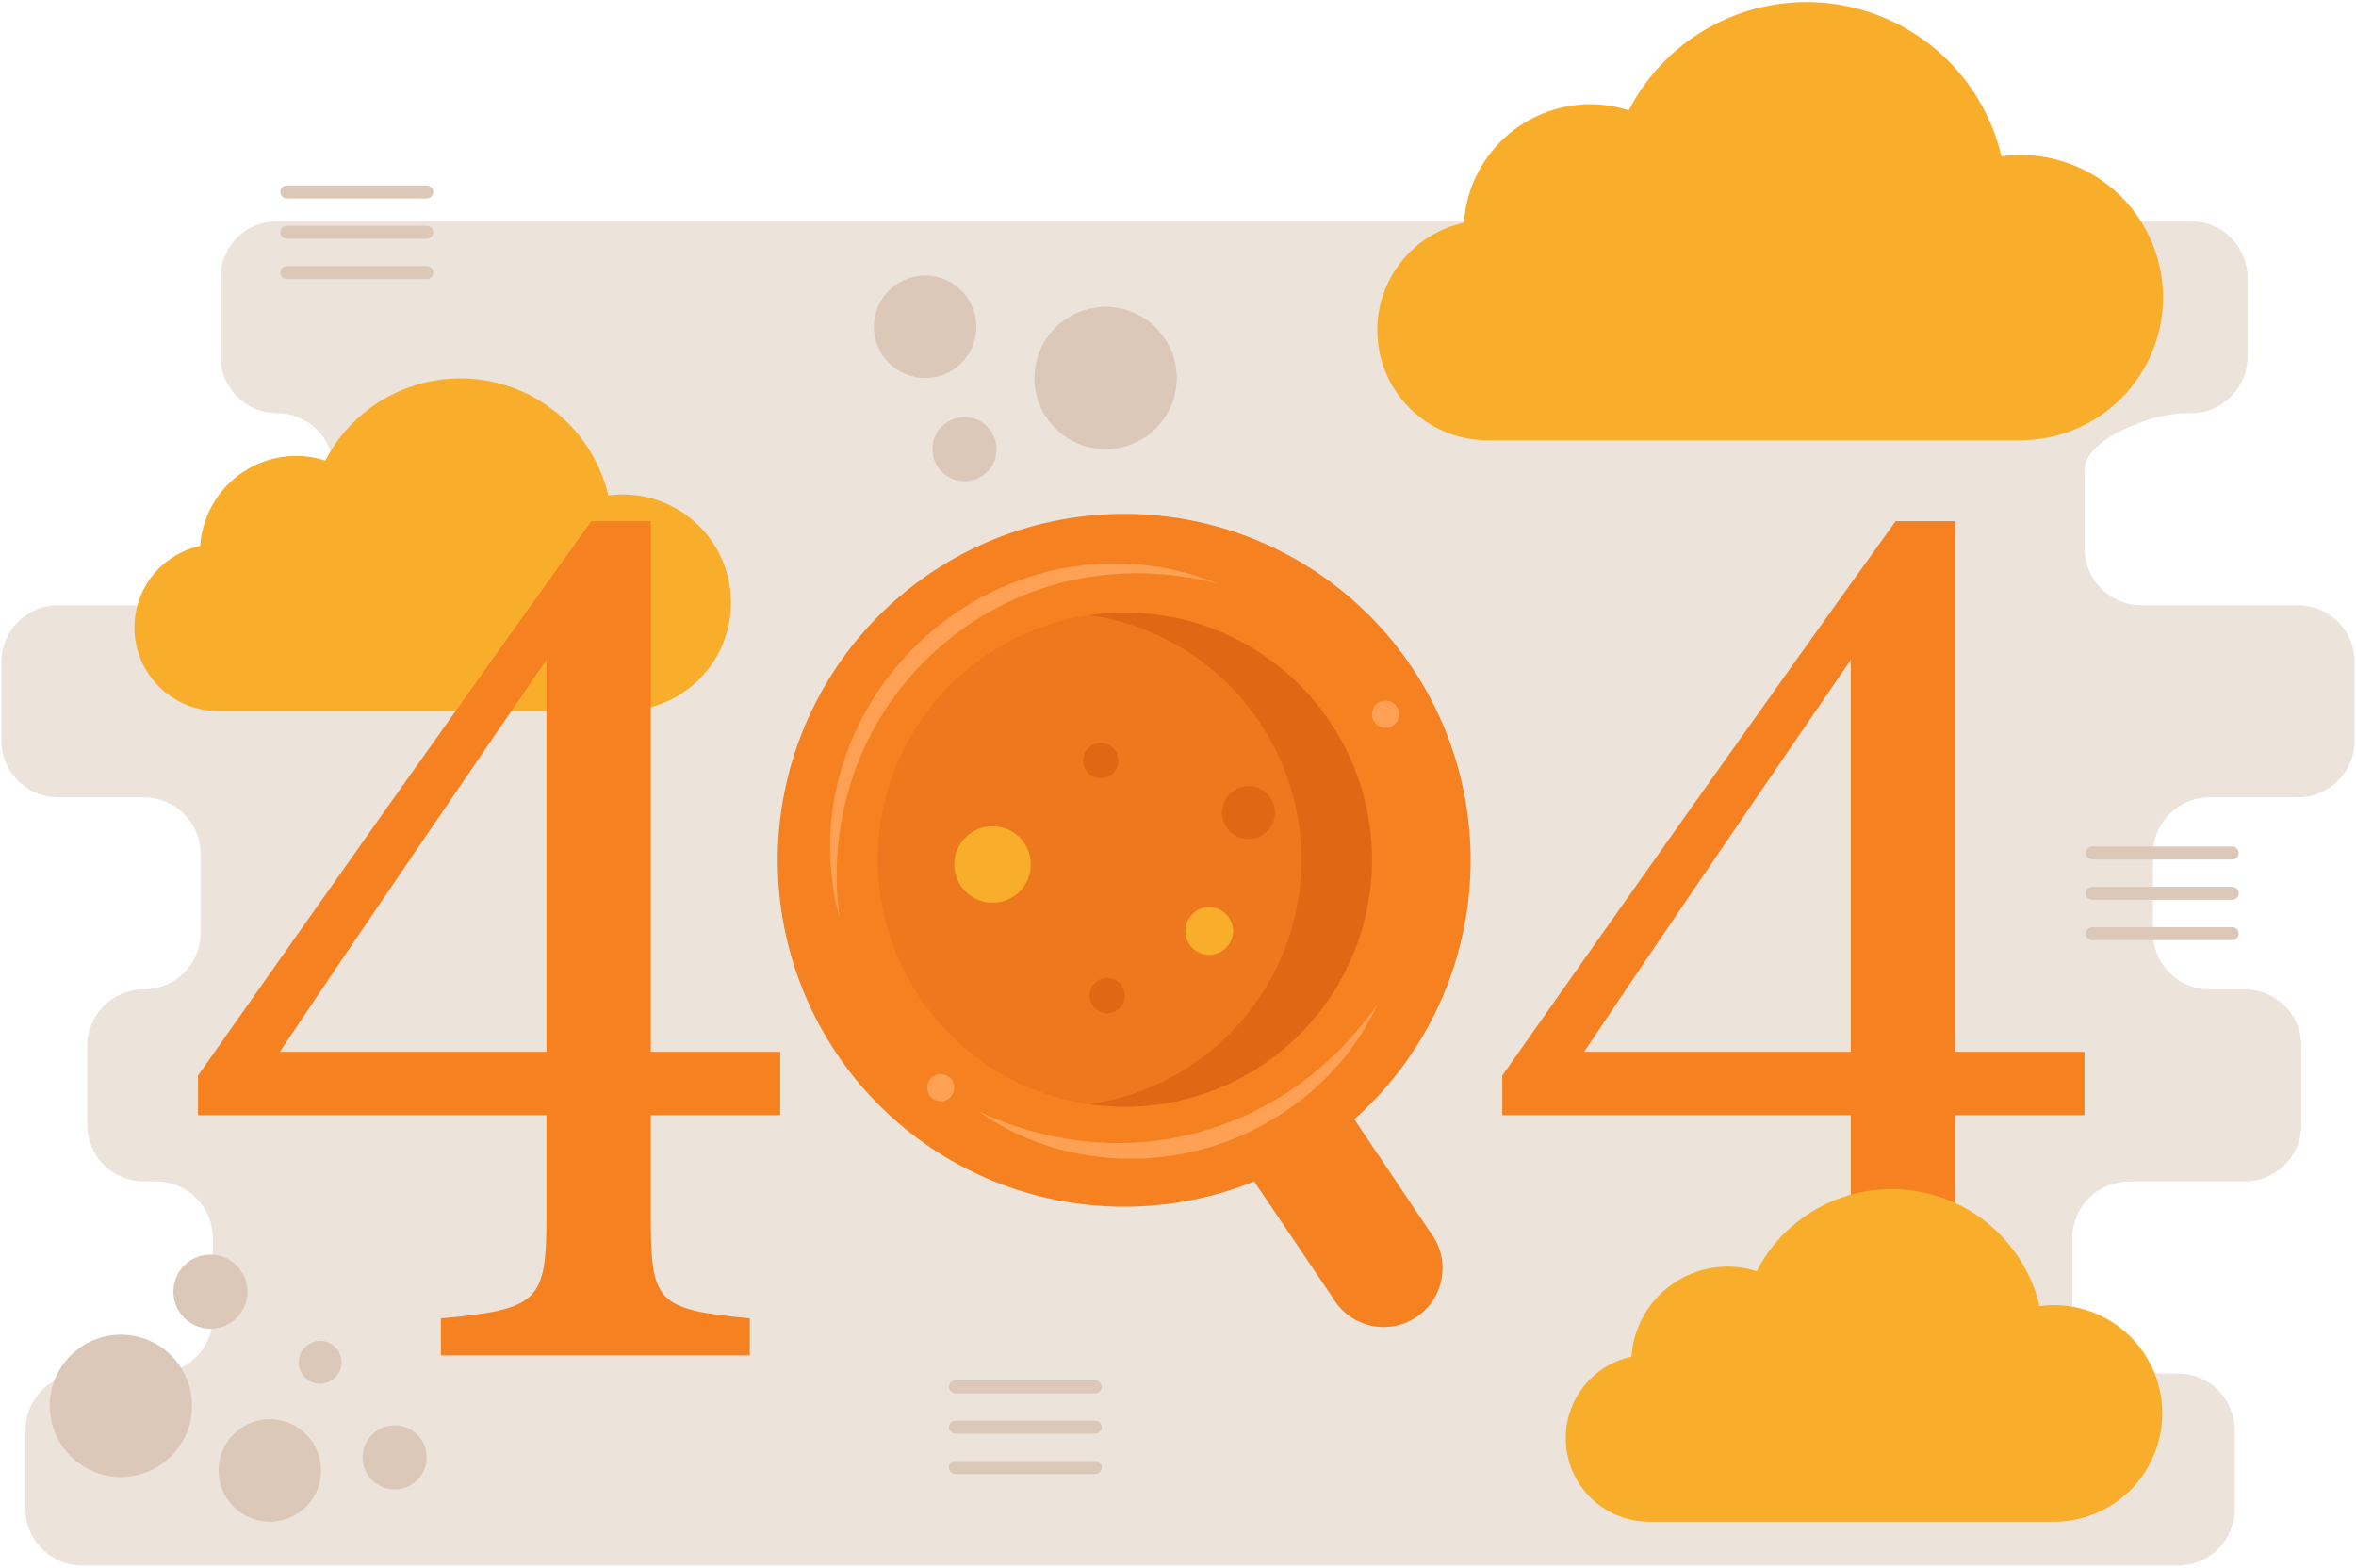 <svg width="1632" height="1086" viewBox="0 0 1632 1086" fill="none" xmlns="http://www.w3.org/2000/svg">
<path d="M1631.03 513.115V458.542C1631.03 453.389 1630.02 448.286 1628.04 443.526C1626.07 438.765 1623.18 434.44 1619.54 430.796C1615.89 427.152 1611.57 424.262 1606.81 422.29C1602.05 420.318 1596.94 419.303 1591.79 419.303H1483.29C1472.89 419.303 1462.91 415.169 1455.55 407.811C1448.19 400.452 1444.06 390.472 1444.06 380.065V325.491C1444.06 303.821 1491.62 286.253 1513.29 286.253H1517.67C1528.07 286.253 1538.05 282.119 1545.41 274.76C1552.77 267.402 1556.91 257.421 1556.91 247.015V192.441C1556.91 187.288 1555.89 182.186 1553.92 177.425C1551.95 172.665 1549.06 168.339 1545.41 164.696C1541.77 161.052 1537.44 158.162 1532.68 156.19C1527.92 154.218 1522.82 153.203 1517.67 153.203H191.945C186.793 153.203 181.69 154.218 176.93 156.19C172.169 158.162 167.843 161.052 164.2 164.696C160.556 168.339 157.666 172.665 155.694 177.425C153.722 182.186 152.707 187.288 152.707 192.441V247.015C152.707 252.168 153.722 257.27 155.694 262.031C157.666 266.791 160.556 271.117 164.2 274.76C167.843 278.404 172.169 281.294 176.93 283.266C181.69 285.238 186.793 286.253 191.945 286.253C202.352 286.253 212.333 290.387 219.691 297.746C227.05 305.104 231.184 315.085 231.184 325.491V380.065C231.184 390.472 227.05 400.452 219.691 407.811C212.333 415.169 202.352 419.303 191.946 419.303H40.207C35.054 419.303 29.952 420.318 25.192 422.29C20.431 424.262 16.105 427.152 12.462 430.796C8.818 434.44 5.928 438.765 3.956 443.526C1.984 448.286 0.969 453.389 0.969 458.542V513.115C0.969 523.522 5.103 533.502 12.462 540.861C19.82 548.219 29.801 552.353 40.207 552.353H99.747C110.154 552.353 120.134 556.488 127.493 563.846C134.851 571.205 138.985 581.185 138.985 591.592V646.166C138.985 651.318 137.971 656.421 135.999 661.181C134.027 665.942 131.136 670.268 127.493 673.911C123.849 677.555 119.524 680.445 114.763 682.417C110.002 684.389 104.9 685.404 99.747 685.404H99.603C89.196 685.404 79.216 689.538 71.857 696.897C64.499 704.255 60.365 714.236 60.365 724.642V779.216C60.365 784.368 61.38 789.471 63.352 794.231C65.323 798.992 68.214 803.318 71.857 806.961C75.501 810.605 79.827 813.495 84.587 815.467C89.348 817.439 94.45 818.454 99.603 818.454H108.217C118.624 818.454 128.604 822.588 135.963 829.947C143.322 837.305 147.456 847.286 147.456 857.692V912.266C147.456 922.673 143.322 932.653 135.963 940.012C128.604 947.37 118.624 951.504 108.217 951.504H56.844C51.691 951.504 46.589 952.519 41.828 954.491C37.067 956.463 32.742 959.353 29.098 962.997C25.454 966.641 22.564 970.966 20.592 975.727C18.62 980.487 17.605 985.59 17.605 990.743V1045.32C17.605 1055.72 21.739 1065.7 29.098 1073.06C36.457 1080.42 46.437 1084.55 56.844 1084.55H1508.73C1519.14 1084.55 1529.12 1080.42 1536.48 1073.06C1543.84 1065.7 1547.97 1055.72 1547.97 1045.32V990.743C1547.97 985.59 1546.96 980.487 1544.98 975.727C1543.01 970.966 1540.12 966.641 1536.48 962.997C1532.83 959.353 1528.51 956.463 1523.75 954.491C1518.99 952.519 1513.89 951.504 1508.73 951.504H1474.71C1464.3 951.504 1454.32 947.37 1446.97 940.012C1439.61 932.653 1435.47 922.673 1435.47 912.266V857.692C1435.47 847.286 1439.61 837.305 1446.97 829.947C1454.32 822.588 1464.3 818.454 1474.71 818.454H1554.93C1565.34 818.454 1575.32 814.32 1582.68 806.961C1590.04 799.603 1594.17 789.622 1594.17 779.216V724.642C1594.17 714.236 1590.04 704.255 1582.68 696.897C1575.32 689.538 1565.34 685.404 1554.93 685.404H1530.6C1520.19 685.404 1510.21 681.27 1502.85 673.911C1495.49 666.553 1491.36 656.572 1491.36 646.166V591.592C1491.36 581.185 1495.49 571.205 1502.85 563.846C1510.21 556.488 1520.19 552.353 1530.6 552.353H1591.79C1602.2 552.353 1612.18 548.219 1619.54 540.861C1626.9 533.502 1631.03 523.522 1631.03 513.115Z" fill="#ECE3DB"/>
<path d="M506.347 417.494C506.338 437.393 498.432 456.474 484.365 470.547C470.298 484.621 451.22 492.535 431.322 492.553H150.971C136.699 492.554 122.931 487.279 112.313 477.743C101.695 468.206 94.977 455.08 93.451 440.89C91.925 426.7 95.699 412.446 104.047 400.87C112.395 389.294 124.728 381.213 138.674 378.18C139.789 361.293 147.279 345.461 159.625 333.888C171.972 322.314 188.255 315.863 205.178 315.84C212.031 315.841 218.841 316.929 225.353 319.063C235.232 299.955 250.727 284.33 269.752 274.291C288.777 264.252 310.421 260.281 331.771 262.911C353.121 265.541 373.154 274.647 389.174 289.003C405.194 303.359 416.433 322.278 421.379 343.213C431.973 341.781 442.75 342.633 452.988 345.71C463.225 348.788 472.685 354.021 480.733 361.056C488.782 368.092 495.231 376.769 499.649 386.503C504.067 396.237 506.351 406.804 506.347 417.494Z" fill="#F9AE2B"/>
<path d="M993.84 858.24L938.104 775.379C983.037 735.457 1011.35 680.129 1017.46 620.334C1023.56 560.54 1007 500.632 971.06 452.457C935.118 404.282 882.408 371.347 823.352 360.165C764.296 348.982 703.194 360.367 652.127 392.067C601.061 423.767 563.749 473.475 547.568 531.361C531.388 589.248 537.517 651.098 564.744 704.683C591.971 758.268 638.313 799.686 694.608 820.747C750.903 841.808 813.051 840.979 868.764 818.423L923.095 898.835C925.761 903.48 929.315 907.555 933.555 910.826C937.795 914.098 942.638 916.502 947.808 917.902C952.977 919.302 958.372 919.67 963.683 918.985C968.995 918.3 974.12 916.575 978.765 913.91C983.41 911.244 987.485 907.69 990.756 903.45C994.028 899.21 996.432 894.366 997.832 889.197C999.232 884.028 999.6 878.633 998.915 873.321C998.23 868.01 996.505 862.885 993.84 858.24Z" fill="#F58120"/>
<path d="M779.199 766.683C873.719 766.683 950.343 690.059 950.343 595.539C950.343 501.019 873.719 424.395 779.199 424.395C684.679 424.395 608.055 501.019 608.055 595.539C608.055 690.059 684.679 766.683 779.199 766.683Z" fill="#EE781D"/>
<path d="M779.199 424.396C771.028 424.405 762.869 424.994 754.782 426.159C795.52 432.028 832.778 452.383 859.727 483.492C886.676 514.602 901.509 554.382 901.509 595.54C901.509 636.699 886.676 676.478 859.727 707.588C832.778 738.697 795.52 759.052 754.782 764.921C778.047 768.275 801.754 766.801 824.424 760.59C847.095 754.379 868.242 743.564 886.549 728.82C904.856 714.076 919.929 695.719 930.829 674.893C941.729 654.068 948.222 631.22 949.903 607.774C951.584 584.329 948.418 560.788 940.6 538.62C932.783 516.452 920.483 496.132 904.467 478.927C888.451 461.722 869.063 448.001 847.511 438.619C825.958 429.237 802.705 424.396 779.199 424.396Z" fill="#E06714"/>
<path d="M687.531 625.362C702.159 625.362 714.018 613.503 714.018 598.875C714.018 584.247 702.159 572.388 687.531 572.388C672.902 572.388 661.044 584.247 661.044 598.875C661.044 613.503 672.902 625.362 687.531 625.362Z" fill="#F9AE2B"/>
<path d="M864.837 581.277C874.964 581.277 883.173 573.068 883.173 562.941C883.173 552.814 874.964 544.605 864.837 544.605C854.71 544.605 846.501 552.814 846.501 562.941C846.501 573.068 854.71 581.277 864.837 581.277Z" fill="#E06714"/>
<path d="M762.447 539.142C769.199 539.142 774.672 533.669 774.672 526.917C774.672 520.165 769.199 514.692 762.447 514.692C755.695 514.692 750.222 520.165 750.222 526.917C750.222 533.669 755.695 539.142 762.447 539.142Z" fill="#E06714"/>
<path d="M766.974 701.943C773.726 701.943 779.199 696.47 779.199 689.718C779.199 682.966 773.726 677.493 766.974 677.493C760.222 677.493 754.749 682.966 754.749 689.718C754.749 696.47 760.222 701.943 766.974 701.943Z" fill="#E06714"/>
<path d="M837.621 661.485C846.756 661.485 854.16 654.08 854.16 644.946C854.16 635.812 846.756 628.407 837.621 628.407C828.487 628.407 821.082 635.812 821.082 644.946C821.082 654.08 828.487 661.485 837.621 661.485Z" fill="#F9AE2B"/>
<path d="M651.648 762.933C656.837 762.933 661.044 758.726 661.044 753.537C661.044 748.348 656.837 744.141 651.648 744.141C646.459 744.141 642.252 748.348 642.252 753.537C642.252 758.726 646.459 762.933 651.648 762.933Z" fill="#FFA154"/>
<path d="M959.739 504.18C964.928 504.18 969.135 499.973 969.135 494.784C969.135 489.595 964.928 485.388 959.739 485.388C954.55 485.388 950.343 489.595 950.343 494.784C950.343 499.973 954.55 504.18 959.739 504.18Z" fill="#FFA154"/>
<path d="M954.032 696.129C948.329 708.234 941.337 719.688 933.177 730.292C924.735 740.834 915.263 750.507 904.9 759.167C894.319 767.685 882.937 775.158 870.915 781.481C846.593 793.967 819.89 801.126 792.584 802.479C785.777 802.542 778.984 802.793 772.202 802.381C765.429 802.002 758.683 801.248 751.993 800.124C725.348 795.846 700.03 785.544 677.967 770.002C701.719 781.091 727.156 788.134 753.228 790.843C778.91 793.349 804.834 791.224 829.765 784.57C842.167 781.193 854.256 776.761 865.901 771.321C877.506 765.693 888.647 759.154 899.22 751.767C909.71 744.098 919.589 735.628 928.769 726.431C937.885 716.931 946.327 706.805 954.032 696.129ZM581.501 635.55C572.09 600.906 572.842 564.286 583.669 530.058C589.031 512.817 596.741 496.396 606.583 481.258C611.512 473.684 616.962 466.463 622.894 459.646C628.779 452.782 635.116 446.319 641.864 440.301C648.662 434.339 655.825 428.806 663.312 423.734C667.15 421.351 670.852 418.743 674.827 416.586L680.714 413.231L686.772 410.194C690.784 408.119 695.01 406.488 699.127 404.651C703.368 403.103 707.515 401.316 711.842 400.024C720.388 397.168 729.13 394.935 738 393.344C755.674 390.224 773.691 389.523 791.555 391.263C809.232 393.065 826.555 397.418 842.984 404.186C826.052 399.845 808.675 397.482 791.199 397.144C773.943 396.885 756.717 398.689 739.889 402.517C723.211 406.446 707.086 412.433 691.885 420.341C684.304 424.267 676.963 428.639 669.9 433.434C662.892 438.302 656.186 443.591 649.821 449.273C624.066 472.017 604.369 500.808 592.504 533.054C580.622 565.832 576.847 600.998 581.501 635.55Z" fill="#FFA154"/>
<path d="M450.806 772.536V842.031C450.806 902.388 454.465 906.96 519.39 913.358V938.966H305.408V913.358C373.992 906.96 378.564 901.472 378.564 841.116V772.536H137.149V745.102C224.022 621.648 318.211 488.14 409.656 361.029H450.806V728.638H540.424V772.536L450.806 772.536ZM378.564 457.049C320.955 541.177 256.942 634.45 193.846 728.638H378.564V457.049ZM1354.28 772.536V842.031C1354.28 902.388 1357.94 906.96 1422.86 913.358V938.966H1208.88V913.358C1277.46 906.96 1282.04 901.472 1282.04 841.116V772.536H1040.62V745.102C1127.49 621.648 1221.68 488.14 1313.13 361.029H1354.28V728.638H1443.9V772.536L1354.28 772.536ZM1282.04 457.049C1224.43 541.177 1160.41 634.45 1097.32 728.638H1282.04V457.049Z" fill="#F58120"/>
<path d="M1498.32 206.096C1498.3 232.306 1487.89 257.438 1469.36 275.975C1450.83 294.512 1425.71 304.937 1399.5 304.96H1030.23C1011.43 304.962 993.298 298.014 979.313 285.452C965.327 272.891 956.479 255.603 954.469 236.912C952.459 218.221 957.43 199.447 968.426 184.2C979.421 168.953 995.665 158.308 1014.03 154.313C1015.5 132.071 1025.37 111.218 1041.63 95.974C1057.89 80.729 1079.34 72.233 1101.63 72.203C1110.66 72.203 1119.63 73.636 1128.2 76.448C1141.22 51.279 1161.62 30.698 1186.68 17.476C1211.74 4.253 1240.25 -0.978 1268.37 2.486C1296.49 5.951 1322.88 17.944 1343.98 36.854C1365.08 55.763 1379.89 80.681 1386.4 108.256C1400.35 106.37 1414.55 107.492 1428.03 111.546C1441.52 115.6 1453.98 122.492 1464.58 131.759C1475.18 141.026 1483.67 152.455 1489.49 165.276C1495.31 178.098 1498.32 192.016 1498.32 206.096ZM1497.8 979.124C1497.79 999.022 1489.88 1018.1 1475.82 1032.18C1461.75 1046.25 1442.67 1054.16 1422.77 1054.18H1142.42C1128.15 1054.18 1114.38 1048.91 1103.76 1039.37C1093.15 1029.84 1086.43 1016.71 1084.9 1002.52C1083.38 988.329 1087.15 974.076 1095.5 962.5C1103.85 950.924 1116.18 942.842 1130.12 939.809C1131.24 922.923 1138.73 907.091 1151.08 895.517C1163.42 883.944 1179.71 877.493 1196.63 877.47C1203.48 877.47 1210.29 878.558 1216.8 880.693C1226.68 861.584 1242.18 845.959 1261.2 835.921C1280.23 825.882 1301.87 821.91 1323.22 824.54C1344.57 827.171 1364.6 836.276 1380.62 850.632C1396.64 864.989 1407.88 883.907 1412.83 904.842C1423.42 903.411 1434.2 904.262 1444.44 907.34C1454.68 910.417 1464.14 915.65 1472.18 922.686C1480.23 929.722 1486.68 938.398 1491.1 948.132C1495.52 957.867 1497.8 968.434 1497.8 979.124Z" fill="#F9AE2B"/>
<path d="M198.675 132.981H295.584" stroke="#DBC8B9" stroke-width="9" stroke-miterlimit="10" stroke-linecap="round"/>
<path d="M198.675 160.911H295.584" stroke="#DBC8B9" stroke-width="9" stroke-miterlimit="10" stroke-linecap="round"/>
<path d="M198.675 188.844H295.584" stroke="#DBC8B9" stroke-width="9" stroke-miterlimit="10" stroke-linecap="round"/>
<path d="M661.785 960.771H758.694" stroke="#DBC8B9" stroke-width="9" stroke-miterlimit="10" stroke-linecap="round"/>
<path d="M661.785 988.704H758.694" stroke="#DBC8B9" stroke-width="9" stroke-miterlimit="10" stroke-linecap="round"/>
<path d="M661.785 1016.63H758.694" stroke="#DBC8B9" stroke-width="9" stroke-miterlimit="10" stroke-linecap="round"/>
<path d="M1449.34 590.946H1546.25" stroke="#DBC8B9" stroke-width="9" stroke-miterlimit="10" stroke-linecap="round"/>
<path d="M1449.34 618.879H1546.25" stroke="#DBC8B9" stroke-width="9" stroke-miterlimit="10" stroke-linecap="round"/>
<path d="M1449.34 646.809H1546.25" stroke="#DBC8B9" stroke-width="9" stroke-miterlimit="10" stroke-linecap="round"/>
<path d="M83.742 1023.17C110.961 1023.17 133.026 1001.1 133.026 973.884C133.026 946.665 110.961 924.6 83.742 924.6C56.523 924.6 34.458 946.665 34.458 973.884C34.458 1001.1 56.523 1023.17 83.742 1023.17Z" fill="#DBC8B9"/>
<path d="M145.767 920.472C159.945 920.472 171.438 908.979 171.438 894.801C171.438 880.623 159.945 869.13 145.767 869.13C131.589 869.13 120.096 880.623 120.096 894.801C120.096 908.979 131.589 920.472 145.767 920.472Z" fill="#DBC8B9"/>
<path d="M273.36 1031.83C285.631 1031.83 295.578 1021.88 295.578 1009.61C295.578 997.337 285.631 987.39 273.36 987.39C261.09 987.39 251.142 997.337 251.142 1009.61C251.142 1021.88 261.09 1031.83 273.36 1031.83Z" fill="#DBC8B9"/>
<path d="M221.76 958.557C229.938 958.557 236.568 951.927 236.568 943.749C236.568 935.571 229.938 928.941 221.76 928.941C213.581 928.941 206.952 935.571 206.952 943.749C206.952 951.927 213.581 958.557 221.76 958.557Z" fill="#DBC8B9"/>
<path d="M186.903 1054.18C206.509 1054.18 222.402 1038.28 222.402 1018.68C222.402 999.071 206.509 983.178 186.903 983.178C167.297 983.178 151.404 999.071 151.404 1018.68C151.404 1038.28 167.297 1054.18 186.903 1054.18Z" fill="#DBC8B9"/>
<path d="M765.846 311.151C793.065 311.151 815.13 289.086 815.13 261.867C815.13 234.648 793.065 212.583 765.846 212.583C738.627 212.583 716.562 234.648 716.562 261.867C716.562 289.086 738.627 311.151 765.846 311.151Z" fill="#DBC8B9"/>
<path d="M668.082 333.369C680.353 333.369 690.3 323.422 690.3 311.151C690.3 298.88 680.353 288.933 668.082 288.933C655.812 288.933 645.864 298.88 645.864 311.151C645.864 323.422 655.812 333.369 668.082 333.369Z" fill="#DBC8B9"/>
<path d="M640.845 261.867C660.45 261.867 676.344 245.973 676.344 226.368C676.344 206.762 660.45 190.869 640.845 190.869C621.239 190.869 605.346 206.762 605.346 226.368C605.346 245.973 621.239 261.867 640.845 261.867Z" fill="#DBC8B9"/>
</svg>
